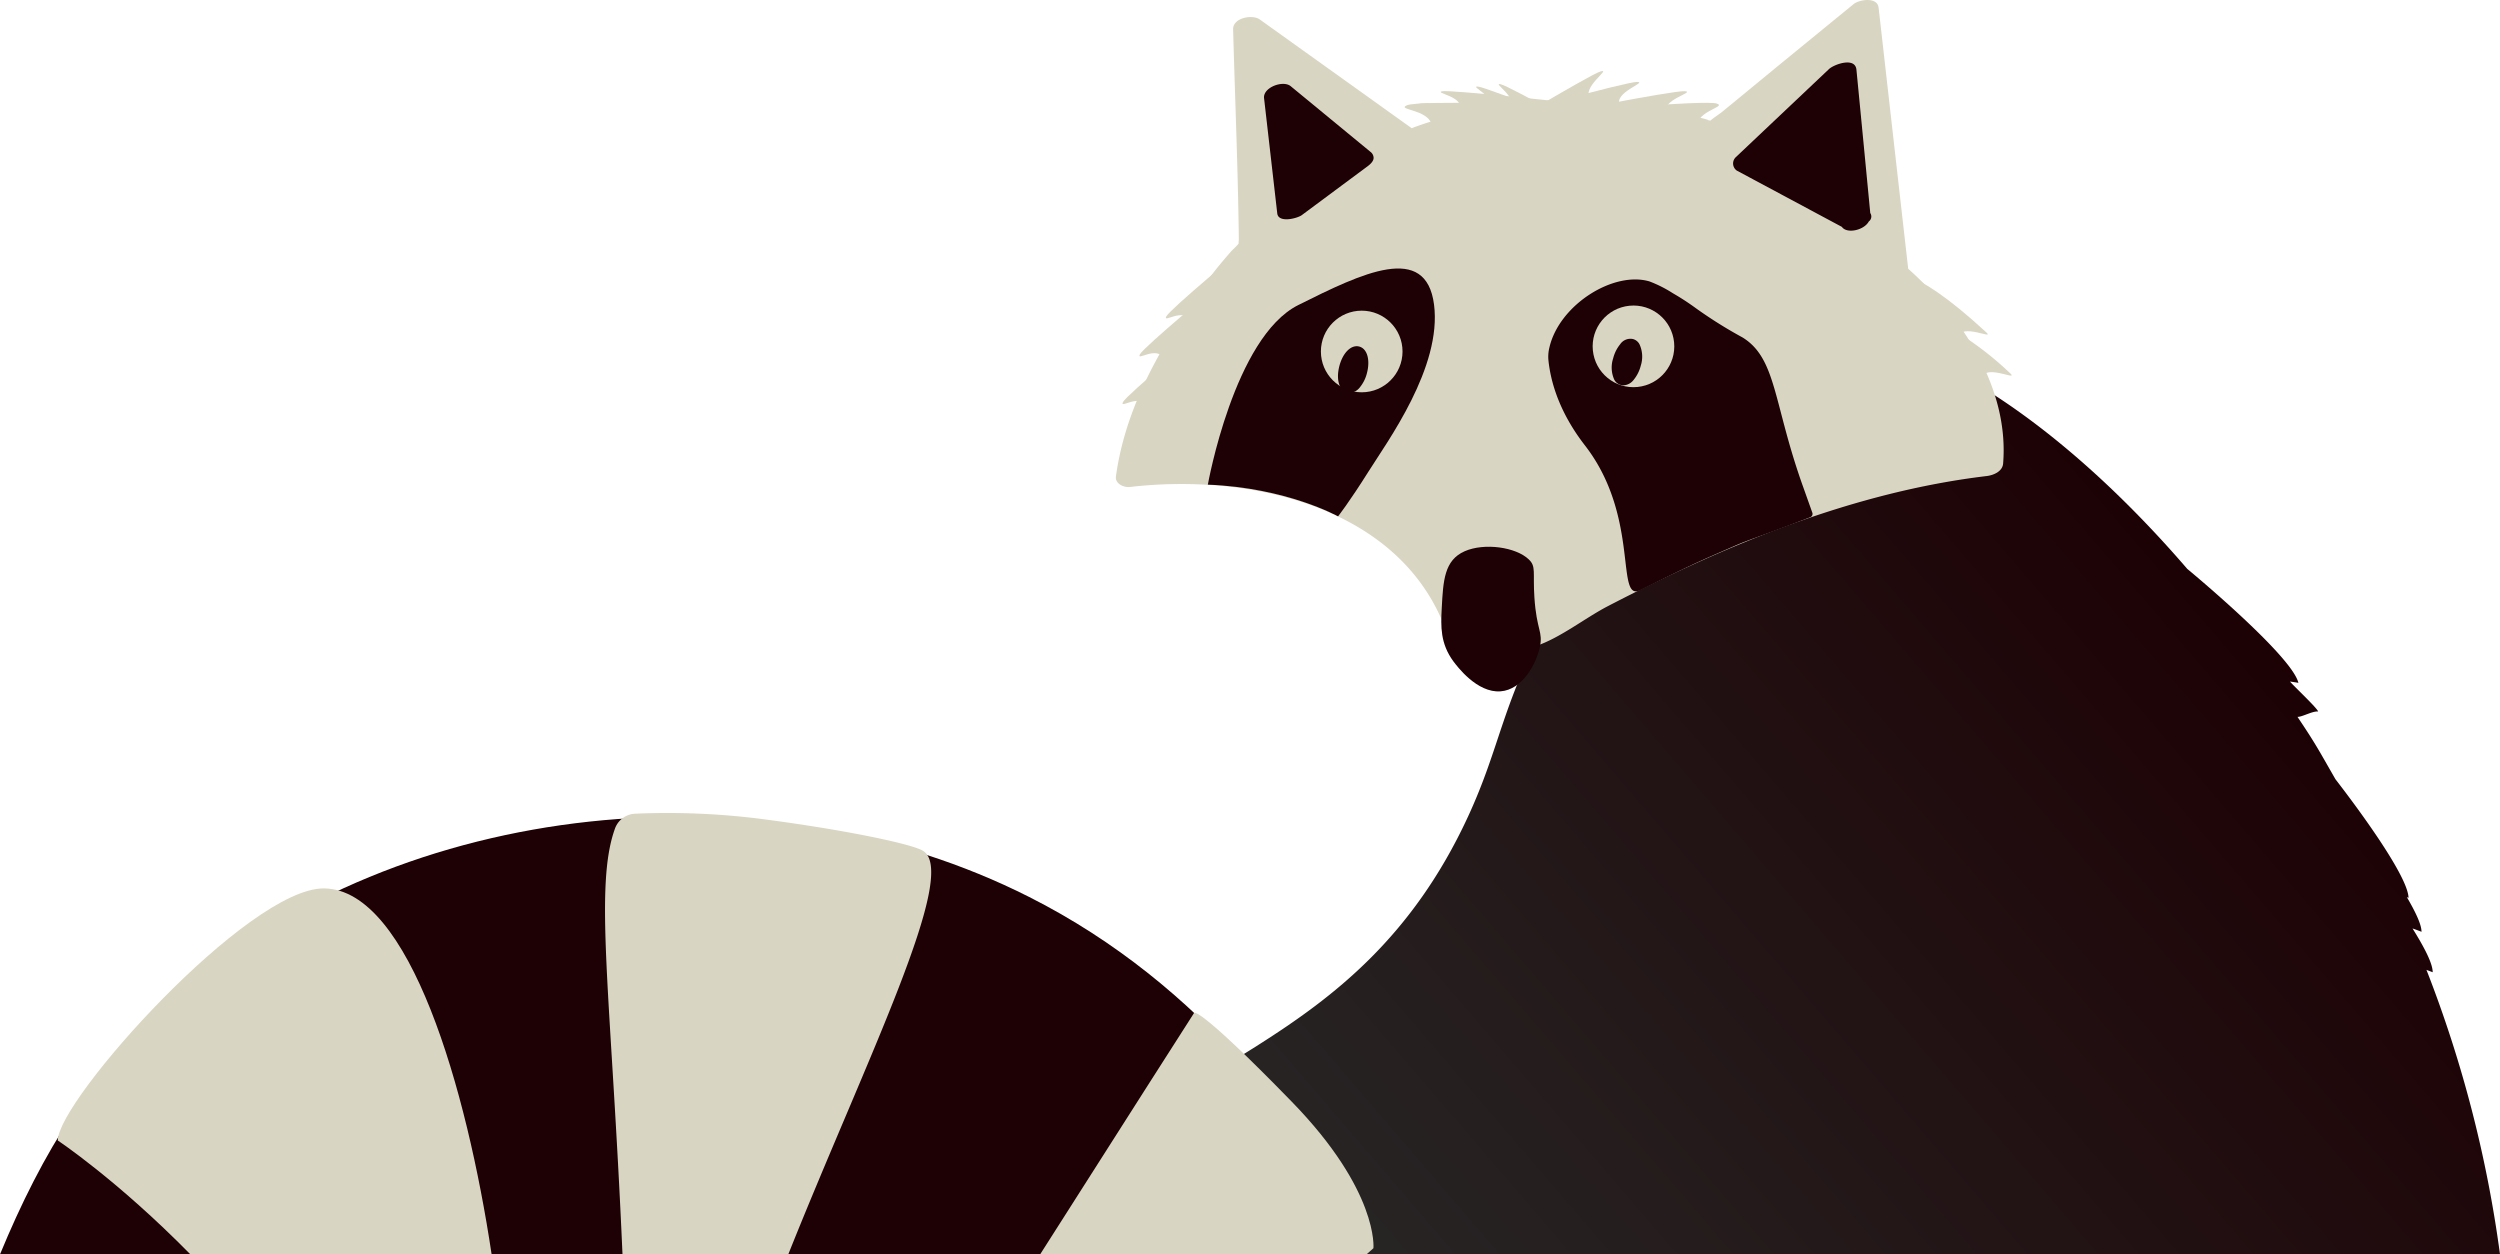 <svg xmlns="http://www.w3.org/2000/svg" xmlns:xlink="http://www.w3.org/1999/xlink" viewBox="0 0 556.78 279.36"><defs><style>.cls-1{fill:#1d0104;}.cls-2{fill:url(#linear-gradient);}.cls-3{fill:#d9d5c3;}</style><linearGradient id="linear-gradient" x1="329.03" y1="302.26" x2="510.86" y2="146.02" gradientUnits="userSpaceOnUse"><stop offset="0" stop-color="#272424"/><stop offset="1" stop-color="#1d0104"/></linearGradient></defs><title>Raccoon</title><g id="Animal"><path class="cls-1" d="M306.37,279.36c-14.4-26.88-38.33-60-77.17-79.6C170.34,170,90,177.6,39.77,221.31,20.75,237.86,9.35,256.72,0,279.36Z"/><path class="cls-2" d="M556.78,279.36A274.2,274.2,0,0,0,540.4,216l1.39.53c0-2-1.93-5.64-4.49-9.75.64.22,1.29.46,2,.74,0-1.64-1.36-4.45-3.27-7.72l.38.15c-.12-4.79-11-19.58-16.28-26.41-3.75-6.53-4.38-7.83-8.45-13.88,1.12,0,3.31-1.32,4.6-1.2-.27-.82-5.28-5.51-6.28-6.67.6.08,1.23.17,1.88.29-1.45-6.13-24.76-25.39-24.76-25.39h0c-32-37.16-67.57-58.17-90.23-51.46-22,6.5-41,41.77-51.16,60.65-11.56,21.42-11.32,29.8-18.79,46-25,54.06-70.37,53-87,85.27a55.47,55.47,0,0,0-4.51,12.24Z"/><path class="cls-3" d="M380.89,26.89a4.74,4.74,0,0,0-.69.74c-1.71,2.34-.73-.07.37-.86-5.5-2-24.94-3-27-3.08-13.29-.75-26.7.1-39.17,4.86L280.56,4.33c-1.65-1.18-6-.37-5.93,2.21.42,15.49,1.08,31,1.27,46.48,0,.49-.06,1-.06,1.26-.46.54-1,1.07-1.41,1.44A97.5,97.5,0,0,0,265.07,68c-7.92,11.49-14.63,24.13-16.54,38.11-.22,1.64,1.79,2.51,3.13,2.35,26.83-3.13,60.81,4.39,70.64,32.68a2.55,2.55,0,0,0,2.21,1.65c5.21.57,12.39,2.81,17.45,1.13,5.46-1.8,11-6.25,16.09-8.9,26.33-13.66,54.77-25.46,84.42-29,1.49-.18,3.51-1,3.65-2.79,1.36-16.8-9.15-32.7-21.14-43.37q-3.3-29.07-6.59-58.14C418.11-.79,414-.08,412.81.92l-17,13.9-12.16,10c-.69.57-1.61,1.14-2.4,1.77"/><path class="cls-1" d="M269,107.94s5.86-32.86,20.14-40,28.46-14,30.24-.08S309,98.3,304.74,105.08,298,115,298,115,286.58,108.61,269,107.94Z"/><circle class="cls-3" cx="303.27" cy="78.28" r="9.09"/><path class="cls-1" d="M365.33,131.42c-5.65,2.83,0-16.18-12.26-32.11-2.33-3-7.24-9.91-8.21-19a8.49,8.49,0,0,1,.23-3c2.25-9.48,14.3-17,22.28-14.63a28,28,0,0,1,5.2,2.63,55.56,55.56,0,0,1,4.91,3.18,99.5,99.5,0,0,0,10.63,6.68c7.61,4.72,6.8,14.72,13.52,33.4l2,5.62a.79.79,0,0,1-.46,1c-11,4.23-13.34,4.88-16.51,6.24C379.12,124.74,378,125.11,365.33,131.42Z"/><circle class="cls-3" cx="363.8" cy="77.11" r="9.09" transform="translate(-5.83 36.22) rotate(-5.65)"/><path class="cls-1" d="M365.13,76.67a2.33,2.33,0,0,0-1.44-1.16,2.76,2.76,0,0,0-2.86,1.16,8.12,8.12,0,0,0-1.56,3.14,6.56,6.56,0,0,0,.26,4.77A2.32,2.32,0,0,0,361,85.74a2.15,2.15,0,0,0,.56.08,3.06,3.06,0,0,0,2.29-1.24,8.13,8.13,0,0,0,1.57-3.14A6.56,6.56,0,0,0,365.13,76.67Z"/><path class="cls-1" d="M302.72,77.18c-1.78-.47-3.63,1.34-4.42,4.31h0c-.78,3-.07,5.46,1.71,5.93a2.19,2.19,0,0,0,.56.07,3.05,3.05,0,0,0,2.3-1.24,8.05,8.05,0,0,0,1.56-3.14C305.21,80.15,304.49,77.65,302.72,77.18Z"/><path class="cls-1" d="M416.53,47.45q-1.53-16-3.08-31.93c-.28-2.9-5-1.19-6.13-.12L386.59,35a1.93,1.93,0,0,0,.23,3l23.39,12.53c1.09,1.59,4.91.78,6-1.21A1.37,1.37,0,0,0,416.53,47.45Z"/><path class="cls-1" d="M305.9,34.94a1.72,1.72,0,0,0-.68-1.12L287.46,19.2c-1.7-1.41-6.21.27-5.94,2.66l2.94,25.67c.26,2.21,4.49,1.11,5.48.37l14.81-11C305.74,36.12,306,35.47,305.9,34.94Z"/><path class="cls-1" d="M326.22,122.76c-4.57,2-4.81,6.55-5.13,12.76-.21,4-.34,7.78,2.61,11.79.76,1,5.22,7.06,10.49,6.66,5-.37,8-6.35,8.75-9.84s-.72-3.69-1.21-11.07c-.37-5.68.43-6.88-1.26-8.48C337.6,121.83,330.59,120.85,326.22,122.76Z"/><path class="cls-1" d="M499.29,77.49"/><path class="cls-3" d="M344.81,24.14s-26.92-1.65-28.94-1,4.86.46,4.34,3.18S344.81,24.14,344.81,24.14Z"/><path class="cls-3" d="M347.8,23.32s-31.89-1.05-34.48.13,6.26.79,5.58,5.53S347.8,23.32,347.8,23.32Z"/><path class="cls-3" d="M348.6,22.75S323.34,20,321.25,20.32s4.74,1.2,3.81,3.81S348.6,22.75,348.6,22.75Z"/><path class="cls-3" d="M277.57,54.75s-16.88,14-17.8,15.69,3.72-2,5.3.93S277.57,54.75,277.57,54.75Z"/><path class="cls-3" d="M271.68,63.21s-16.88,14-17.8,15.69,3.72-2,5.3.93S271.68,63.21,271.68,63.21Z"/><path class="cls-3" d="M267.91,73.84s-16.88,14-17.8,15.69,3.71-2,5.3.93S267.91,73.84,267.91,73.84Z"/><path class="cls-3" d="M354.9,29s-23.61-9.5-25.73-9.72,4.25,2.43,2.67,4.7S354.9,29,354.9,29Z"/><path class="cls-3" d="M358.5,31.76s-22.2-12.53-24.27-13,3.91,3,2,5S358.5,31.76,358.5,31.76Z"/><path class="cls-3" d="M342.86,26.05s29.84-5.95,32.37-5.74-5.52,1.92-4.15,5S342.86,26.05,342.86,26.05Z"/><path class="cls-3" d="M349.42,24.87s30.36-2.63,32.91-1.81-5.64,1.66-4.34,6.27S349.42,24.87,349.42,24.87Z"/><path class="cls-3" d="M332.71,26.43s29.32-8.2,31.86-8.18-5.37,2.34-3.78,5.24S332.71,26.43,332.71,26.43Z"/><path class="cls-3" d="M327.94,32.38s26.12-15.82,28.57-16.49S352,19.59,354.24,22,327.94,32.38,327.94,32.38Z"/><path class="cls-3" d="M419.34,66.37a72.92,72.92,0,0,1,28.39,16.8c1.83,1.77-5.47-2.16-6.41,1S419.34,66.37,419.34,66.37Z"/><path class="cls-3" d="M420.62,61.05s4.12-3.33,21.78,13c1.87,1.73-5.46-2.16-6.41,1S420.62,61.05,420.62,61.05Z"/><path class="cls-3" d="M380.89,26.89l.39-.34Z"/><polygon class="cls-3" points="380.57 26.77 381.56 27.12 379.86 29.14 378.14 28.45 380.08 27.02 380.57 26.77"/><path class="cls-3" d="M42.4,279.36h67.09c-5.52-36.78-18.24-81.25-37.29-81.5C55.31,197.63,12.87,245,12.87,254,12.87,254,26.11,262.79,42.4,279.36Z"/><path class="cls-3" d="M175.56,279.36c17.37-43.46,38.33-85.17,29.91-89.93-2.84-1.61-18.21-4.74-35.59-7a165.29,165.29,0,0,0-28.43-1.21,5,5,0,0,0-4.44,3.18c-4.76,12.95-.91,37,1.63,95Z"/><path class="cls-3" d="M304.34,279.36l1.54-1.37s1.23-12.69-18.2-32.64c-21.09-21.67-21.74-19.76-21.74-19.76s-16.18,25.28-34.29,53.77Z"/></g></svg>
